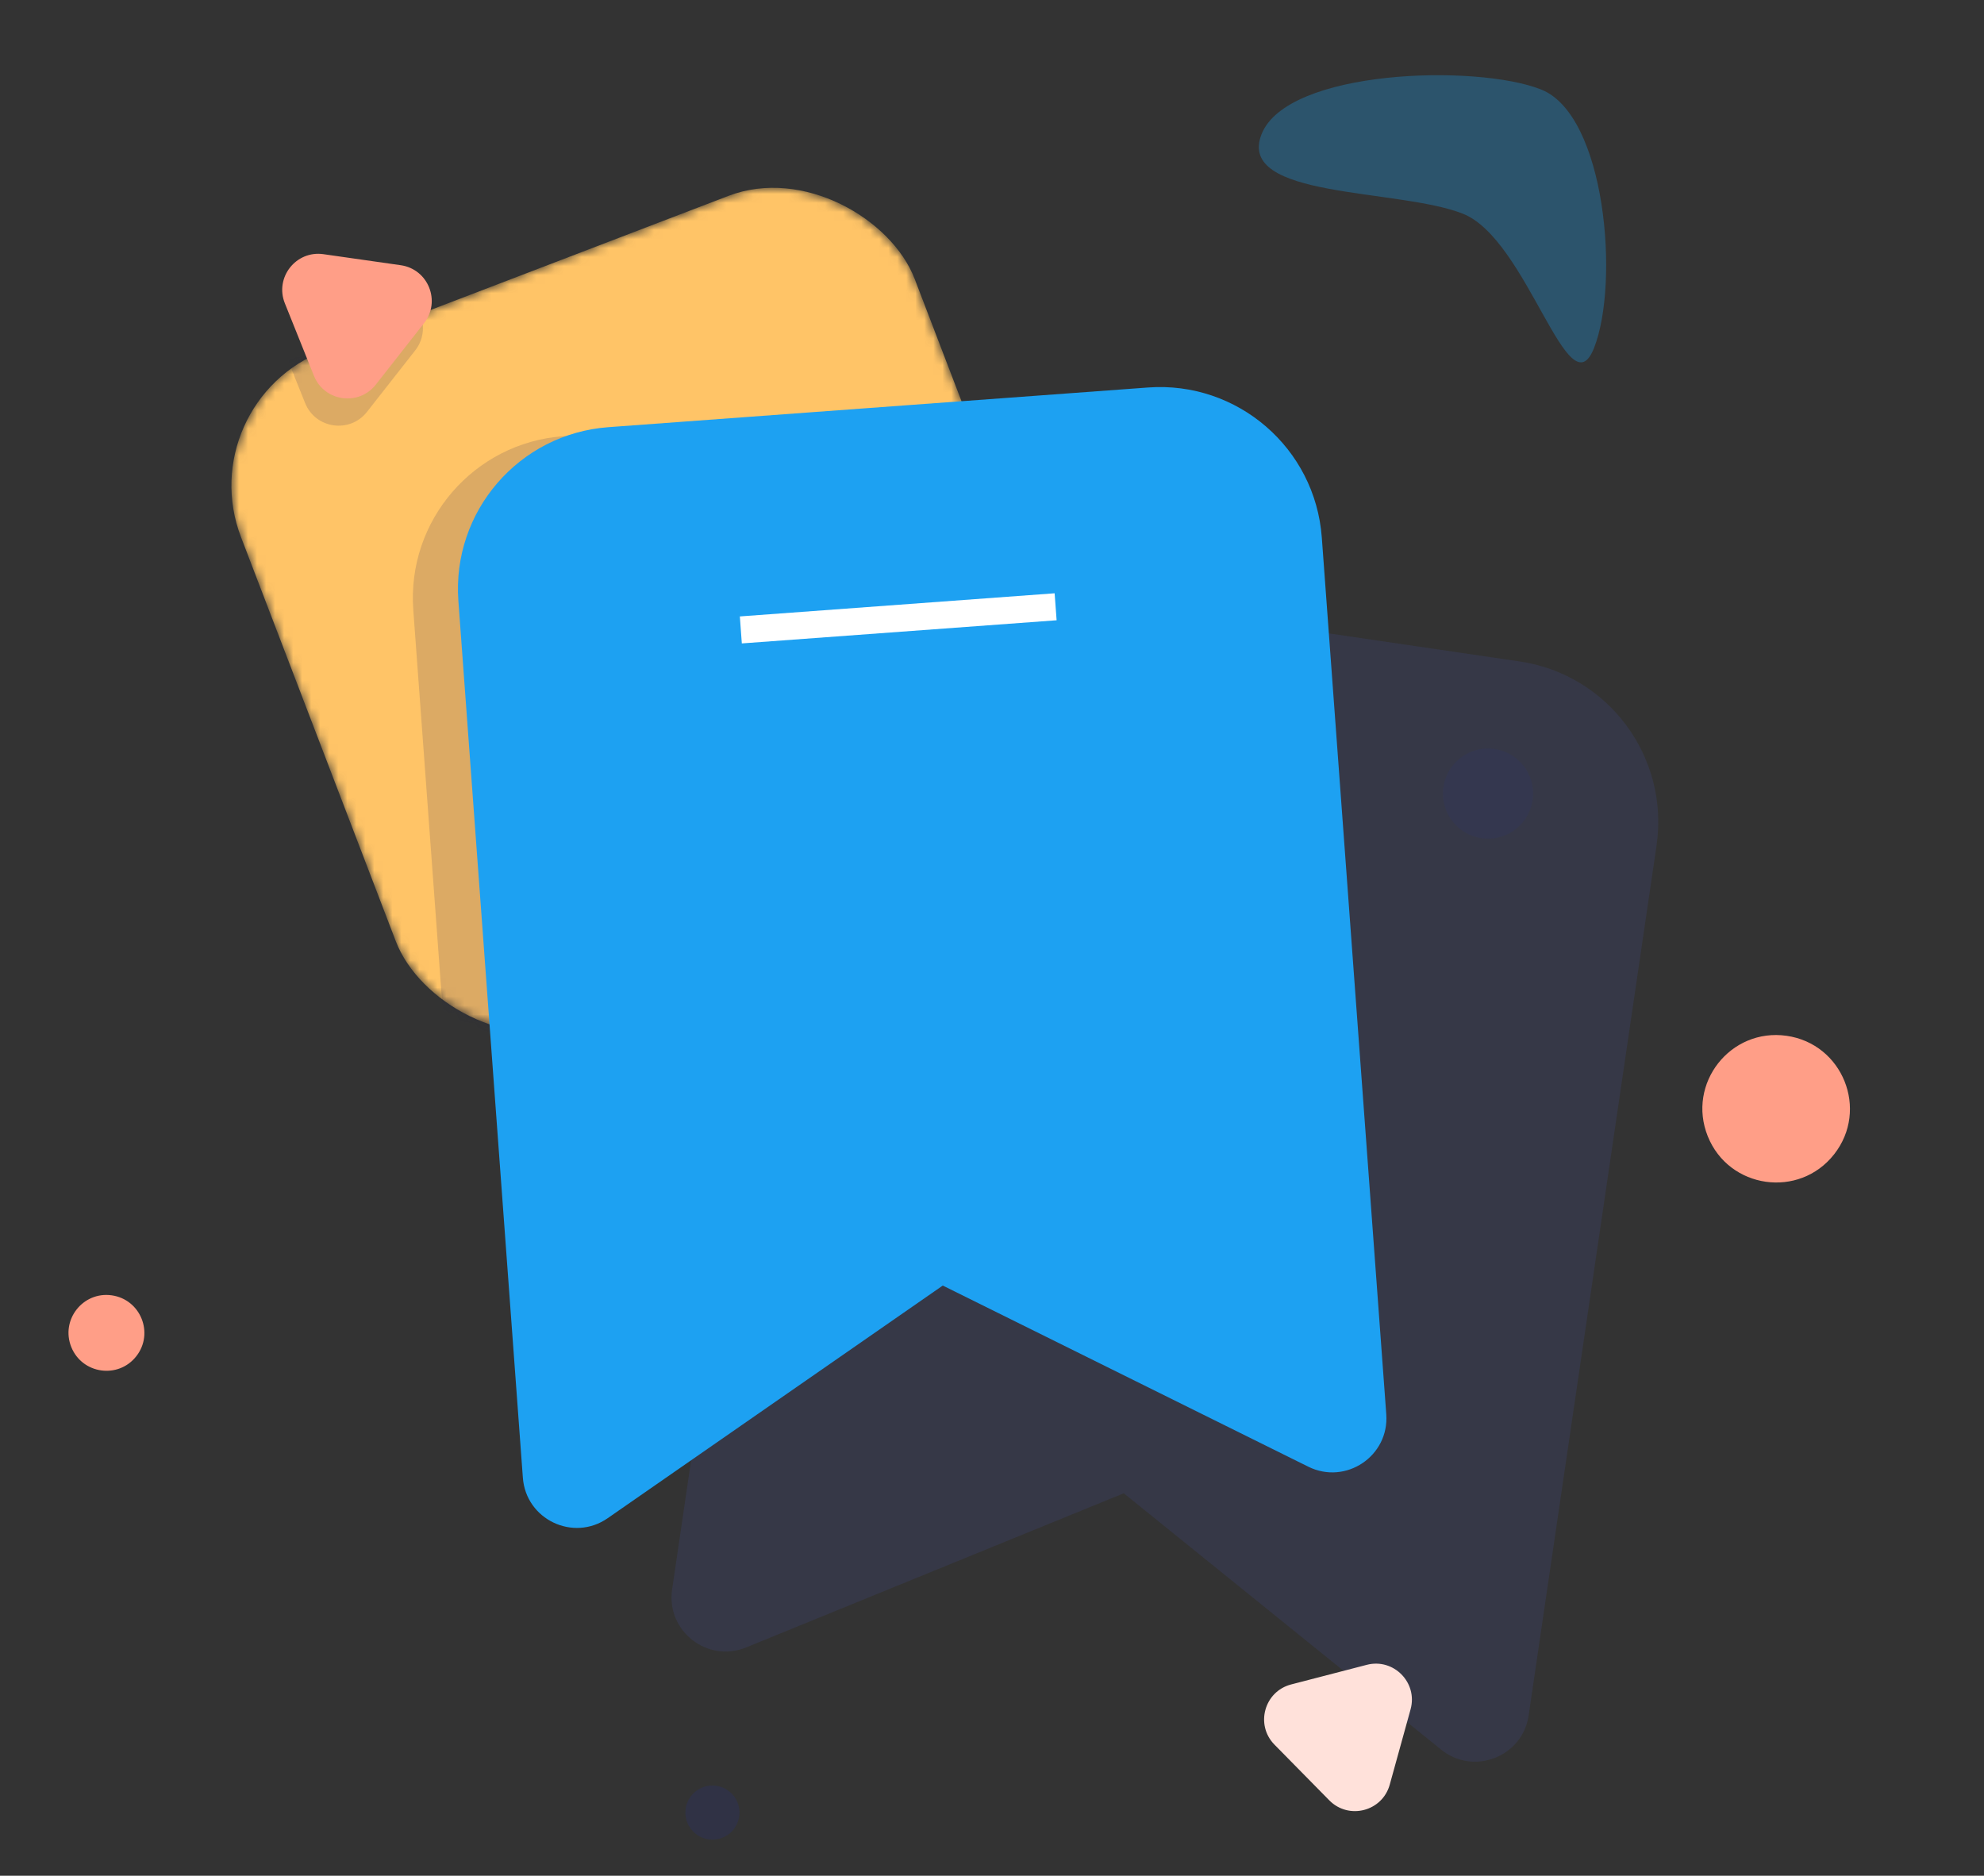 <svg width="220" height="208" viewBox="0 0 220 208" fill="none" xmlns="http://www.w3.org/2000/svg">
<rect x="0" y="0" width="220" height="208" fill="#333333" stroke="none"/>
<circle opacity="0.1" r="5" transform="matrix(1 0 0 -1 165 88)" fill="#27308C"/>
<circle opacity="0.2" r="3" transform="matrix(1 0 0 -1 79 201)" fill="#27308C"/>
<mask id="mask0_152_5881" style="mask-type:alpha" maskUnits="userSpaceOnUse" x="25" y="20" width="95" height="95">
<rect x="21" y="44.616" width="80" height="80" rx="16" transform="rotate(-20.959 21 44.616)" fill="#FFC467"/>
</mask>
<g mask="url(#mask0_152_5881)">
<rect x="21" y="44.616" width="80" height="80" rx="16" transform="rotate(-20.959 21 44.616)" fill="#FFC467"/>
<path opacity="0.15" d="M45.829 67.641C45.1 57.727 52.547 49.099 62.461 48.37L122.299 43.97C132.214 43.241 140.842 50.687 141.571 60.601L148.72 157.827C149.061 162.459 144.234 165.705 140.072 163.643L99.541 143.557L62.384 169.355C58.569 172.005 53.319 169.5 52.979 164.867L45.829 67.641Z" fill="#151A53"/>
<path opacity="0.15" d="M30.607 36.656C29.46 33.799 31.836 30.771 34.884 31.206L43.458 32.43C46.506 32.865 47.94 36.437 46.039 38.859L40.693 45.672C38.792 48.094 34.981 47.55 33.834 44.693L30.607 36.656Z" fill="#151A53"/>
</g>
<path opacity="0.1" d="M88.709 79.809C90.155 69.973 99.3 63.172 109.135 64.618L168.497 73.345C178.333 74.791 185.134 83.936 183.688 93.772L169.508 190.223C168.833 194.819 163.415 196.937 159.802 194.018L124.613 165.593L82.733 182.688C78.432 184.443 73.853 180.856 74.529 176.26L88.709 79.809Z" fill="#5665FF"/>
<path d="M50.829 66.641C50.1 56.727 57.547 48.099 67.461 47.37L127.299 42.97C137.214 42.241 145.842 49.687 146.571 59.601L153.72 156.827C154.061 161.459 149.234 164.705 145.072 162.643L104.541 142.557L67.384 168.355C63.569 171.005 58.319 168.5 57.979 163.867L50.829 66.641Z" fill="#1DA1F2"/>
<path d="M31.587 33.636C30.439 30.779 32.816 27.751 35.864 28.186L44.437 29.41C47.486 29.845 48.92 33.416 47.019 35.839L41.672 42.652C39.771 45.074 35.961 44.53 34.813 41.673L31.587 33.636Z" fill="#FF9E87"/>
<path d="M7.903 149.37C6.697 146.367 9.194 143.185 12.398 143.642C15.601 144.1 17.108 147.853 15.111 150.399C13.113 152.944 9.109 152.373 7.903 149.37Z" fill="#FF9E87"/>
<path d="M189.368 125.999C187.023 120.16 191.879 113.972 198.108 114.861C204.337 115.75 207.268 123.049 203.383 127.999C199.499 132.949 191.712 131.838 189.368 125.999Z" fill="#FF9E87"/>
<path d="M141.325 193.468C139.165 191.273 140.191 187.563 143.172 186.79L151.554 184.616C154.535 183.843 157.235 186.586 156.414 189.554L154.105 197.901C153.285 200.869 149.559 201.835 147.399 199.64L141.325 193.468Z" fill="#FFE1DA"/>
<path d="M82.149 69.853L117.055 67.286" stroke="white" stroke-width="3"/>
<path opacity="0.3" d="M176.76 38.584C173.919 45.776 169.403 26.539 162.211 23.698C155.02 20.858 137.049 22.072 139.89 14.881C142.73 7.69 163.689 7.079 170.88 9.92C178.071 12.76 179.601 31.393 176.76 38.584Z" fill="#1DA1F2"/>
</svg>

